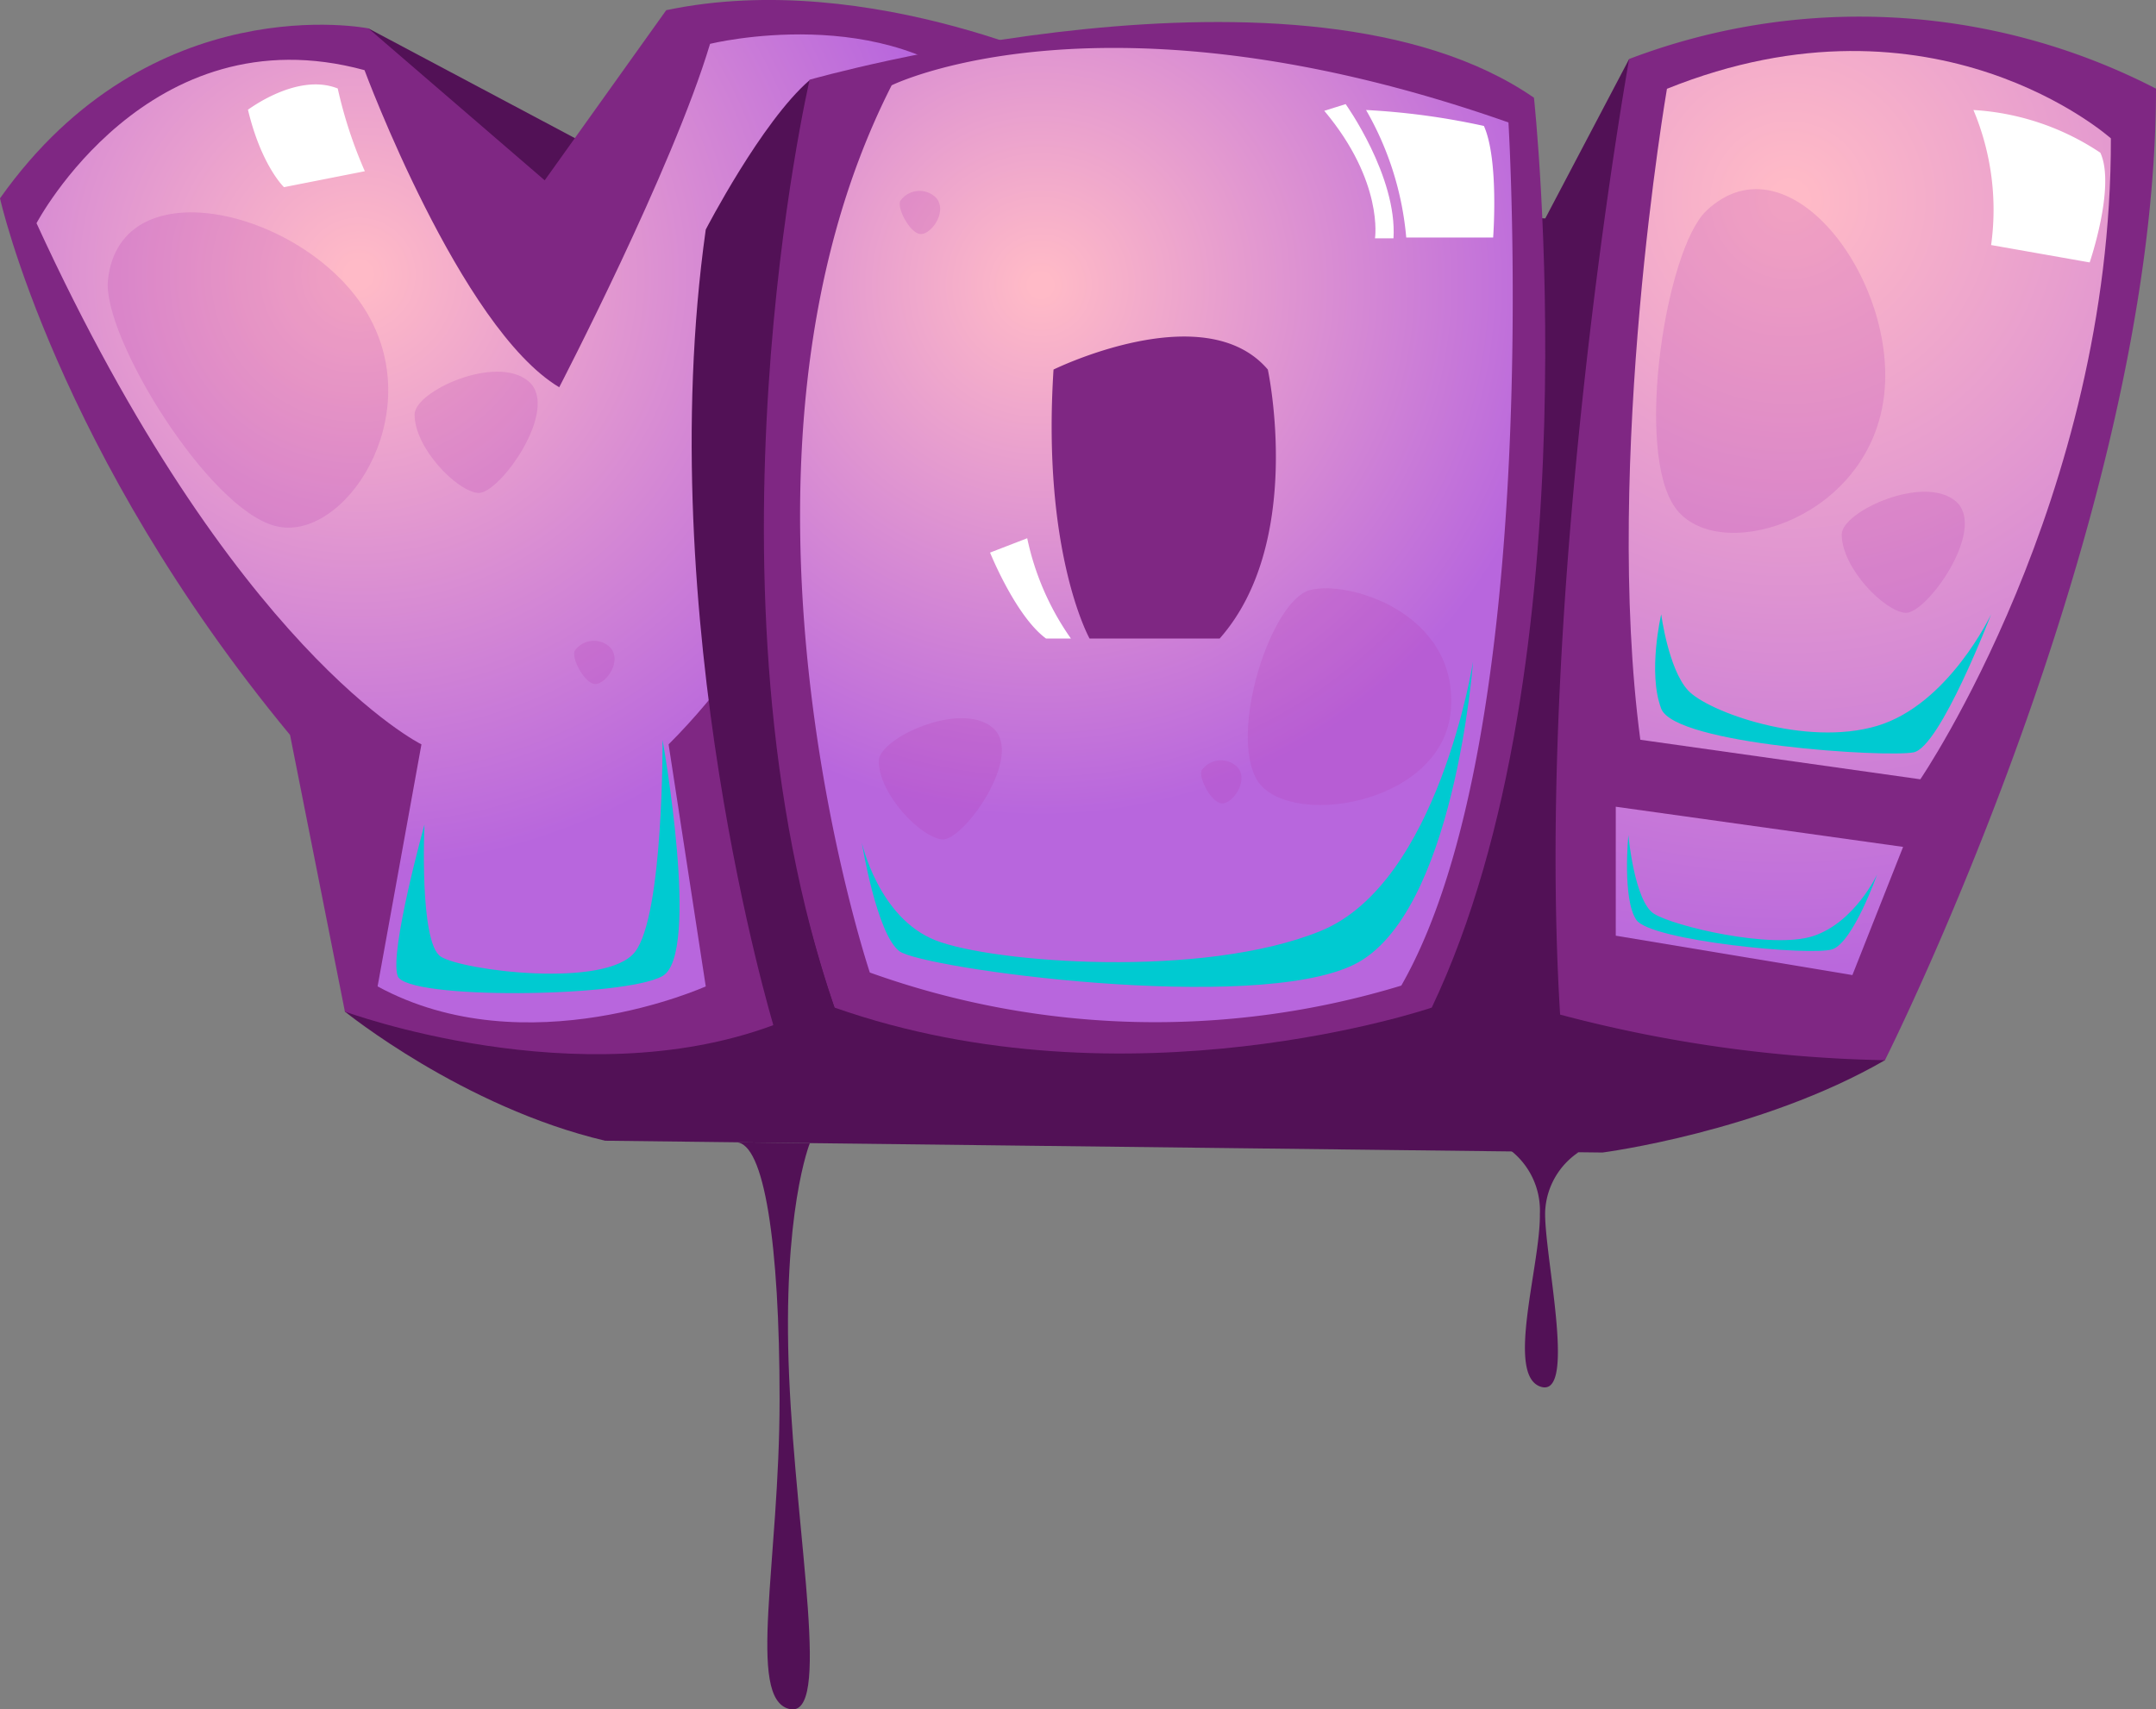 <svg xmlns="http://www.w3.org/2000/svg" xmlns:xlink="http://www.w3.org/1999/xlink" viewBox="0 0 135.21 107.22"><rect x="0" y="0" width="135.21" height="107.22" fill="#808080" stroke="none"/><defs><style>.cls-1{isolation:isolate;}.cls-2{fill:#521156;}.cls-10,.cls-2,.cls-3,.cls-4,.cls-5,.cls-6,.cls-7,.cls-8,.cls-9{fill-rule:evenodd;}.cls-3{fill:#7f2783;}.cls-4{fill:url(#Áåçûìÿííûé_ãðàäèåíò_234);}.cls-5{fill:url(#Áåçûìÿííûé_ãðàäèåíò_234-2);}.cls-6{fill:url(#Áåçûìÿííûé_ãðàäèåíò_234-3);}.cls-7{fill:url(#Áåçûìÿííûé_ãðàäèåíò_234-4);}.cls-8{fill:#00cad1;}.cls-9{fill:#fff;}.cls-10{fill:#b839b1;opacity:0.2;mix-blend-mode:multiply;}</style><radialGradient id="Áåçûìÿííûé_ãðàäèåíò_234" cx="22.48" cy="17.23" r="37.65" gradientUnits="userSpaceOnUse"><stop offset="0.02" stop-color="#ffbac7"/><stop offset="0.99" stop-color="#b866dd"/></radialGradient><radialGradient id="Áåçûìÿííûé_ãðàäèåíò_234-2" cx="65.26" cy="17.89" r="33.68" xlink:href="#Áåçûìÿííûé_ãðàäèåíò_234"/><radialGradient id="Áåçûìÿííûé_ãðàäèåíò_234-3" cx="112.22" cy="12.56" r="52.06" xlink:href="#Áåçûìÿííûé_ãðàäèåíò_234"/><radialGradient id="Áåçûìÿííûé_ãðàäèåíò_234-4" cx="111.85" cy="11.78" r="50.75" xlink:href="#Áåçûìÿííûé_ãðàäèåíò_234"/></defs><title>Asset 3</title><g class="cls-1"><g id="Layer_2" data-name="Layer 2"><g id="skate"><path class="cls-2" d="M102.17,3.7l-5.26,10-57.59-3.3L23.1,1.78,21.63,63.45s7.4,6,16.32,8.1l62.55.74s9.92-1.29,17.71-5.79Z"/><path class="cls-3" d="M0,12.44S3.53,28.37,18.19,46.1l3.44,17.35s14.62,5.4,26.87.85l2-18S63.78,31.73,68.33,4.73c0,0-13.65-6.81-26.55-4.09L34.16,11.31,23.1,1.78S9.47-.95,0,12.44Z"/><path class="cls-3" d="M102.17,3.7S96.2,37,97.84,63.64a85.57,85.57,0,0,0,20.37,2.86s17-33.77,17-60.94A40.57,40.57,0,0,0,102.17,3.7Z"/><path class="cls-4" d="M2.29,14s7-13.3,20.57-9.6c0,0,6,16.18,12.21,19.89,0,0,7.11-13.69,9.46-21.54,0,0,11.11-2.74,17.56,3.57,0,0-7.2,27.45-20.16,40.37l2.33,15.18s-11.25,5.08-20.58,0l2.75-15.18S14.63,40.88,2.29,14Z"/><path class="cls-3" d="M50.77,5s31-8.85,45.43,1.13c0,0,3.85,35.51-6.41,57.07,0,0-19,6.48-37.45,0C52.34,63.23,41.38,33.06,50.77,5Z"/><path class="cls-5" d="M94.6,7.68C69.22-1.24,55.92,5.35,55.92,5.35,43.85,29.08,54.55,61,54.55,61a53,53,0,0,0,33.33.82C96.93,46,94.6,7.68,94.6,7.68ZM76.49,40.05H68.33s-3-5.35-2.26-16.87c0,0,9.47-4.66,13.44,0C79.51,23.18,81.84,34,76.49,40.05Z"/><path class="cls-6" d="M104.54,5.57s-4,23.27-1.67,40.83l17.56,2.48s12-17.61,11.95-40.2C132.38,8.68,121.36-1.2,104.54,5.57Z"/><polygon class="cls-7" points="101.33 50.6 101.33 58.69 116.17 61.16 119.35 53.12 101.33 50.6"/><path class="cls-2" d="M52.34,63.23,48.5,64.3s-7.67-25.48-4.24-49.9c0,0,3.5-6.77,6.51-9.37C50.77,5,43.38,37,52.34,63.23Z"/><path class="cls-8" d="M54.05,52.86s.92,5.71,2.35,6.8,22.23,3.94,28.52.84,7.46-19,7.46-19-2.17,13.87-9.55,16.89-20.58,2-24.16.59S54.05,52.86,54.05,52.86Z"/><path class="cls-8" d="M26.62,51.72s-2.22,8-1.68,9.5,14.21,1.36,16.61,0,0-14.82,0-14.82.07,11-1.73,13.31S29,60.88,27.64,60,26.62,51.72,26.62,51.72Z"/><path class="cls-8" d="M102.12,52.39s-.39,4,.5,5.31,11,2.29,12.3,1.84,2.8-4.69,2.8-4.69-1.4,3-4,3.86-8.78-.62-10-1.4S102.12,52.39,102.12,52.39Z"/><path class="cls-8" d="M104.18,38.53s-.86,3.66,0,5.92,14.16,3.07,15.83,2.74,4.86-8.66,4.86-8.66-2.66,5.66-7.15,7-10.63-.89-11.86-2.23S104.18,38.53,104.18,38.53Z"/><path class="cls-9" d="M123.76,6.9a16.13,16.13,0,0,1,1.11,8.47l6.18,1.09s1.64-4.78.67-6.88A16,16,0,0,0,123.76,6.9Z"/><path class="cls-9" d="M85.67,6.9a19.4,19.4,0,0,1,2.52,8h5.45s.37-4.89-.58-7A45.2,45.2,0,0,0,85.67,6.9Z"/><path class="cls-9" d="M84.39,6.53s3.24,4.53,3,8.42H86.23s.56-3.55-3.18-8Z"/><path class="cls-9" d="M21.18,5.55a28.07,28.07,0,0,0,1.7,5.19l-5.07,1s-1.42-1.34-2.26-4.86C15.55,6.9,18.62,4.53,21.18,5.55Z"/><path class="cls-9" d="M67.16,40.05a17,17,0,0,1-2.74-6.29l-2.33.9s1.61,4,3.51,5.39Z"/><path class="cls-2" d="M46.16,71.65c1.77,0,2.73,6.36,2.73,16.11,0,10.23-2.08,18.76.6,19.43s.45-10.48,0-20.84,1.3-14.65,1.3-14.65Z"/><path class="cls-10" d="M107,13.23c5.27-5,12.39,4.78,11.07,12.17s-10.42,10-13,6.46S104.46,15.67,107,13.23Z"/><path class="cls-10" d="M6.77,17.56c.78-7.24,12.55-4.33,16.3,2.16S21.53,34.06,17.29,33,6.39,21.06,6.77,17.56Z"/><path class="cls-10" d="M115.5,33.52c0,2.11,2.68,4.83,4,4.92s5.16-5.29,3.15-7S115.5,32.09,115.5,33.52Z"/><path class="cls-10" d="M55.11,47.73c0,2.11,2.68,4.84,4,4.92s5.16-5.28,3.15-7S55.11,46.3,55.11,47.73Z"/><path class="cls-10" d="M26,26c0,2.12,2.68,4.84,4,4.92s5.16-5.28,3.15-7S26,24.53,26,26Z"/><path class="cls-10" d="M78.75,48.78c-1.61-3.16,1-11.05,3.35-11.75s9.35,1.38,8.89,7.48S80.43,52.07,78.75,48.78Z"/><path class="cls-10" d="M76.51,50.37c-.65-.21-1.37-1.65-1.14-2.07a1.48,1.48,0,0,1,2.24-.18C78.37,49,77.19,50.6,76.51,50.37Z"/><path class="cls-10" d="M57.61,14.66c-.65-.22-1.37-1.66-1.14-2.07a1.47,1.47,0,0,1,2.24-.18C59.48,13.31,58.29,14.88,57.61,14.66Z"/><path class="cls-10" d="M37.19,42.88c-.65-.22-1.37-1.66-1.14-2.07a1.47,1.47,0,0,1,2.24-.18C39.06,41.53,37.87,43.1,37.19,42.88Z"/><path class="cls-2" d="M94.31,71.86a4.79,4.79,0,0,1,2.26,4.29c.05,3.19-2.19,10.19.09,10.84s.08-8.71.25-11.14A4.73,4.73,0,0,1,99,72.27Z"/></g></g></g></svg>